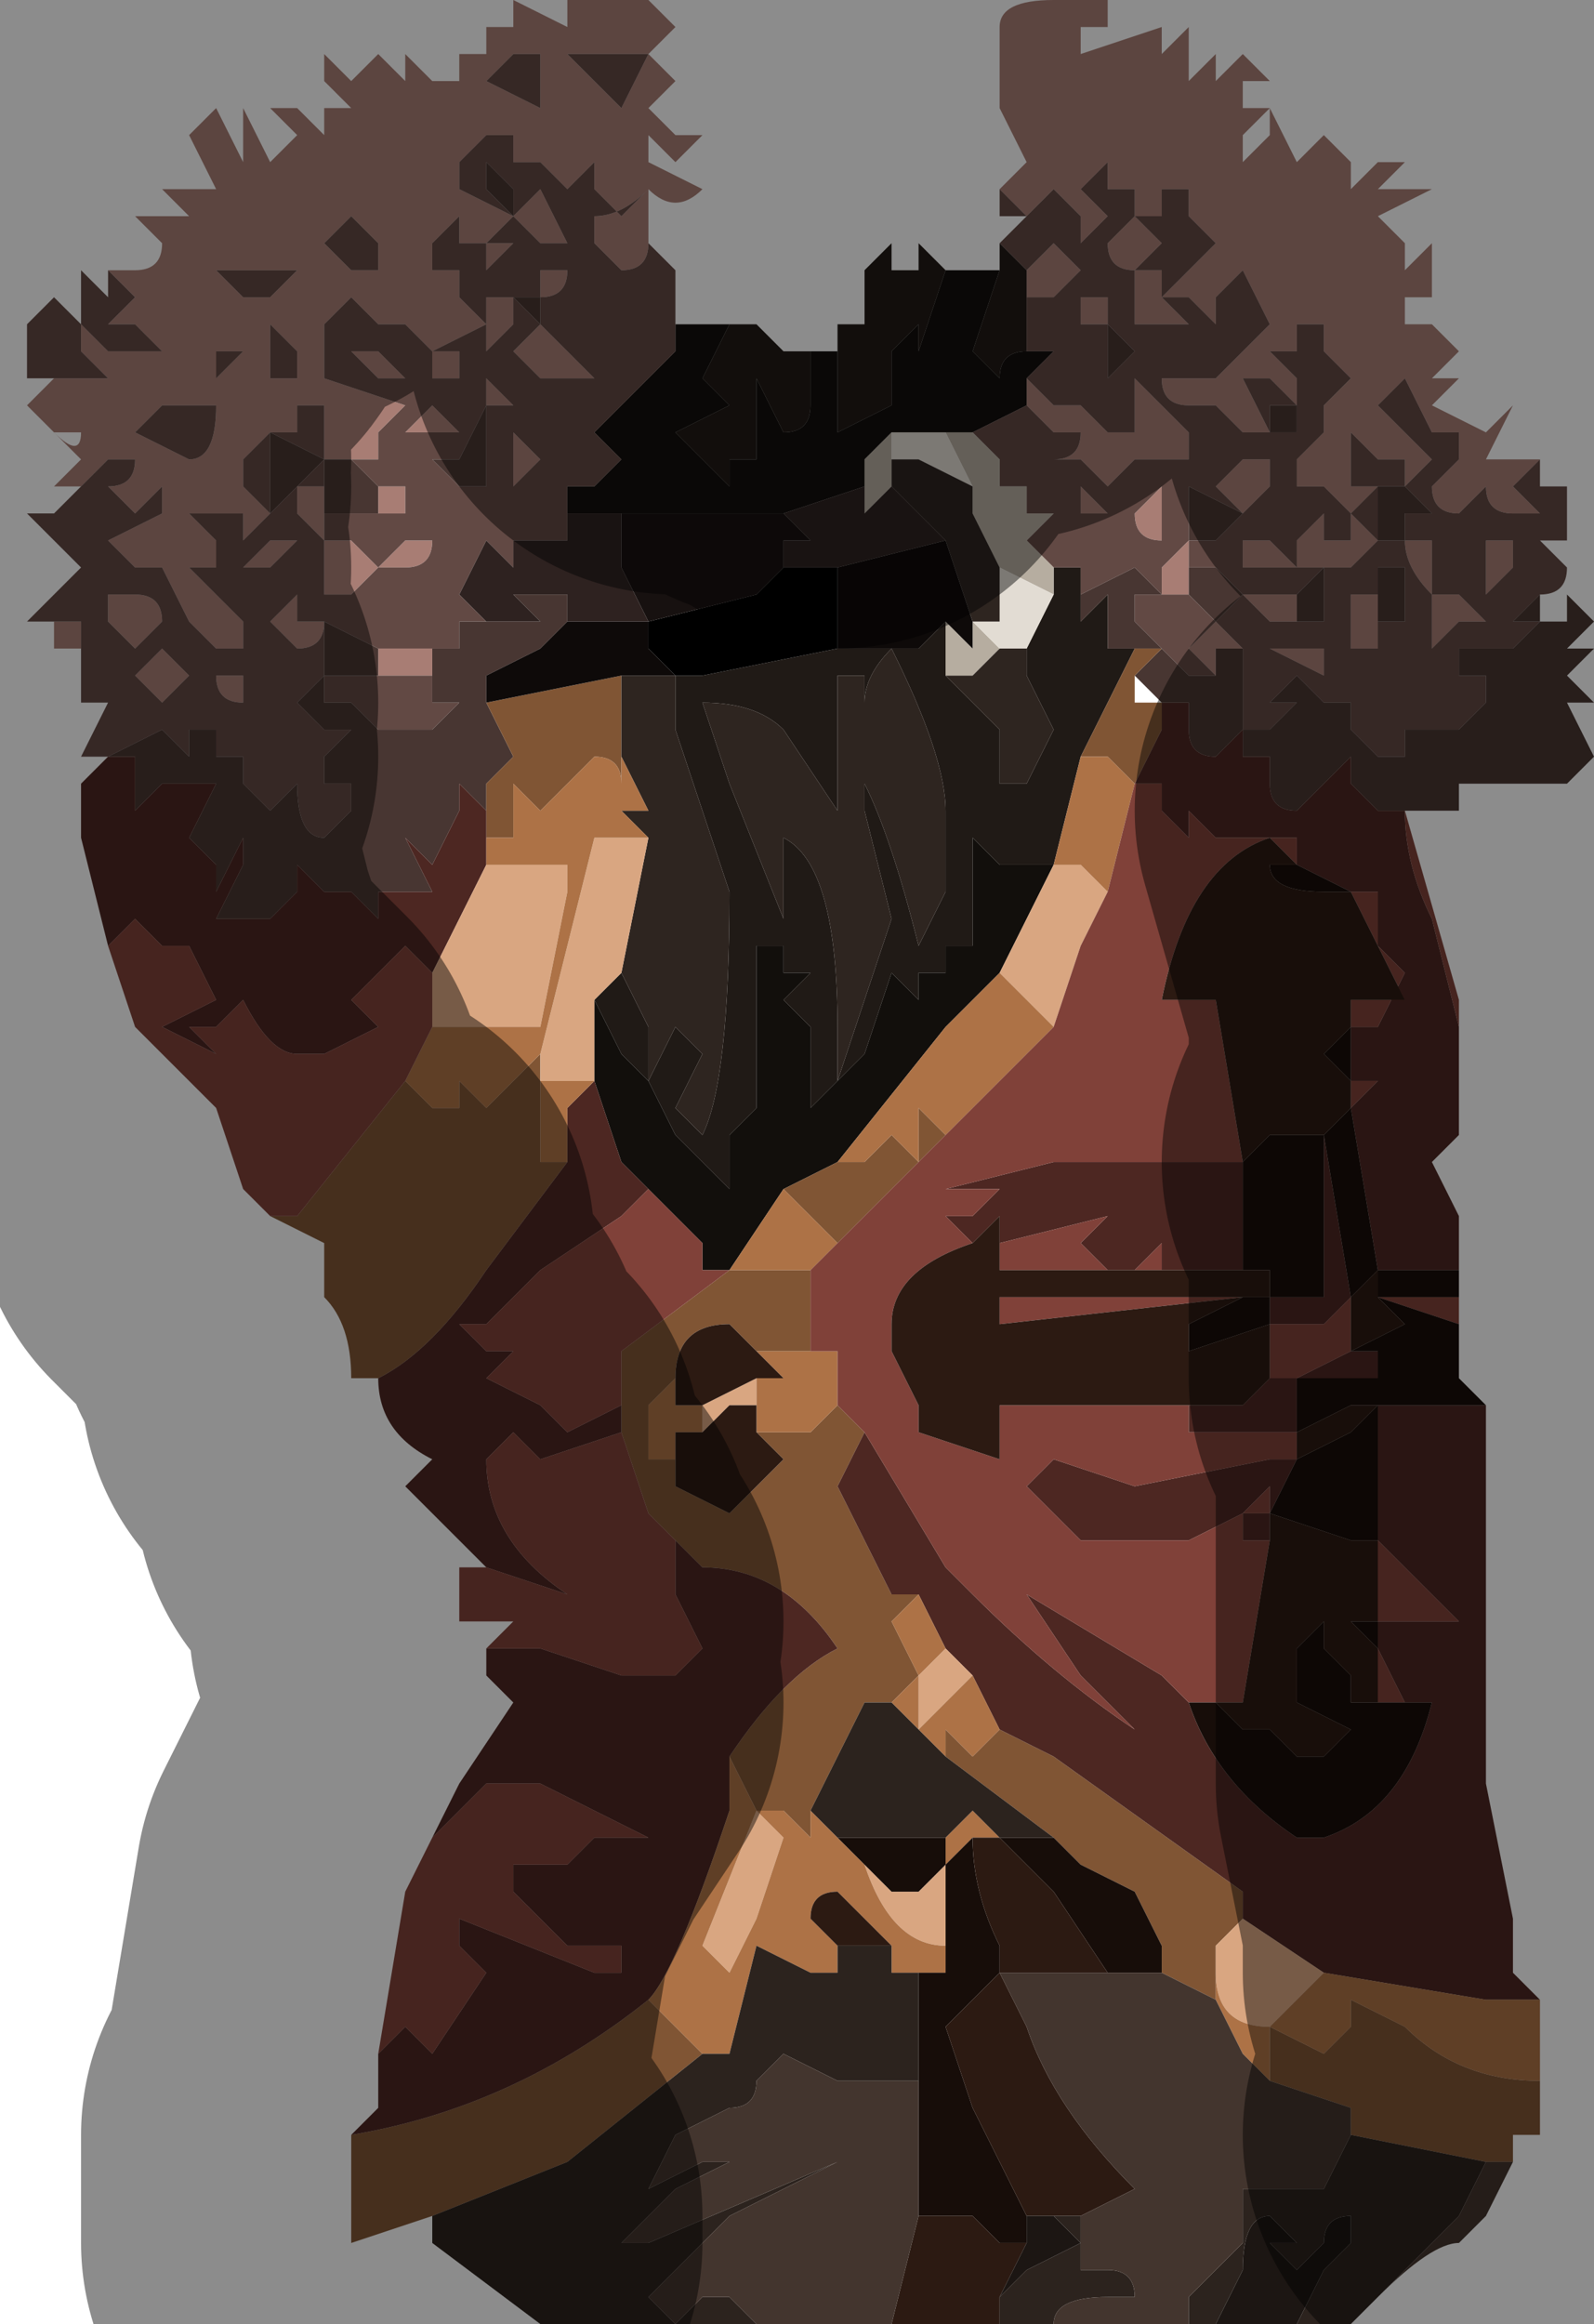 <?xml version="1.0" encoding="UTF-8" standalone="no"?>
<svg xmlns:xlink="http://www.w3.org/1999/xlink" height="4.3px" width="2.95px" xmlns="http://www.w3.org/2000/svg">
  <g transform="matrix(1.0, 0.0, 0.0, 1.0, 1.6, 2.15)">
    <path d="M0.25 -1.8 L0.3 -1.85 0.25 -1.95 0.25 -2.1 Q0.25 -2.15 0.35 -2.15 L0.45 -2.15 0.45 -2.1 0.4 -2.1 0.4 -2.05 0.55 -2.1 0.55 -2.05 0.6 -2.1 0.6 -2.05 0.6 -2.0 0.65 -2.05 0.65 -2.05 0.65 -2.0 0.7 -2.05 0.75 -2.0 0.7 -2.0 0.7 -1.95 0.7 -1.95 0.75 -1.95 0.7 -1.9 0.7 -1.85 0.75 -1.9 0.75 -1.95 0.8 -1.85 0.85 -1.9 0.9 -1.85 0.9 -1.8 0.95 -1.85 1.0 -1.85 0.95 -1.8 1.0 -1.8 1.05 -1.8 0.95 -1.75 1.0 -1.7 1.0 -1.65 1.05 -1.7 1.05 -1.6 1.0 -1.6 Q1.0 -1.55 1.0 -1.55 L1.05 -1.55 1.05 -1.55 1.1 -1.5 1.05 -1.45 1.1 -1.45 1.05 -1.4 1.15 -1.35 1.2 -1.4 1.15 -1.3 1.2 -1.3 1.25 -1.3 1.25 -1.3 1.2 -1.25 1.25 -1.2 1.2 -1.2 Q1.15 -1.2 1.15 -1.25 L1.1 -1.2 Q1.05 -1.2 1.05 -1.25 L1.1 -1.3 1.1 -1.35 1.05 -1.35 1.05 -1.35 1.0 -1.45 0.95 -1.4 1.0 -1.35 1.05 -1.3 1.0 -1.25 1.0 -1.3 0.95 -1.3 0.9 -1.35 0.9 -1.3 0.9 -1.25 0.95 -1.25 0.9 -1.2 0.85 -1.25 0.8 -1.25 0.8 -1.3 0.85 -1.35 0.85 -1.4 0.9 -1.45 0.85 -1.5 0.85 -1.5 0.85 -1.55 0.8 -1.55 0.8 -1.5 0.75 -1.5 0.8 -1.45 0.8 -1.4 0.75 -1.45 0.7 -1.45 0.7 -1.45 0.75 -1.35 0.75 -1.35 0.7 -1.35 0.65 -1.4 0.6 -1.4 Q0.55 -1.4 0.55 -1.45 L0.55 -1.45 0.6 -1.45 0.65 -1.45 0.7 -1.5 0.75 -1.55 0.7 -1.65 0.65 -1.6 0.65 -1.55 0.6 -1.6 0.6 -1.6 0.55 -1.6 0.6 -1.55 0.55 -1.55 0.5 -1.55 0.5 -1.65 0.55 -1.65 0.55 -1.6 0.6 -1.65 0.65 -1.7 0.6 -1.75 0.6 -1.8 0.55 -1.8 0.55 -1.8 0.55 -1.75 0.5 -1.75 0.5 -1.8 0.45 -1.8 0.45 -1.85 0.4 -1.8 0.45 -1.75 0.45 -1.75 0.4 -1.7 0.4 -1.75 0.35 -1.8 0.3 -1.75 0.25 -1.8 M-1.45 -0.95 L-1.5 -0.95 -1.5 -1.0 -1.5 -1.0 -1.5 -1.0 -1.45 -1.0 -1.45 -0.95 M-1.45 -1.25 L-1.5 -1.25 -1.5 -1.25 -1.45 -1.3 -1.5 -1.35 Q-1.45 -1.3 -1.45 -1.35 L-1.5 -1.35 -1.55 -1.4 -1.5 -1.45 -1.5 -1.45 -1.55 -1.45 -1.5 -1.45 Q-1.45 -1.45 -1.45 -1.45 L-1.45 -1.45 -1.4 -1.45 -1.45 -1.5 -1.45 -1.55 -1.4 -1.5 -1.3 -1.5 -1.35 -1.55 -1.25 -1.6 -1.25 -1.6 -1.35 -1.55 -1.4 -1.55 -1.4 -1.55 -1.35 -1.6 -1.4 -1.65 -1.4 -1.65 -1.35 -1.65 Q-1.3 -1.65 -1.3 -1.7 L-1.35 -1.75 -1.35 -1.75 -1.25 -1.75 -1.3 -1.8 -1.2 -1.8 -1.2 -1.8 -1.25 -1.9 -1.2 -1.95 -1.15 -1.85 -1.15 -1.95 -1.15 -1.95 -1.1 -1.85 -1.05 -1.9 -1.1 -1.95 -1.1 -1.95 -1.05 -1.95 -1.0 -1.9 -1.0 -1.95 -0.95 -1.95 -1.0 -2.0 -1.0 -2.05 -0.95 -2.0 -0.95 -2.0 -0.9 -2.05 -0.85 -2.0 -0.85 -2.05 -0.8 -2.0 -0.75 -2.0 -0.75 -2.05 -0.7 -2.05 -0.7 -2.1 -0.7 -2.1 -0.65 -2.1 -0.65 -2.15 -0.65 -2.15 -0.55 -2.1 -0.55 -2.15 -0.55 -2.15 -0.5 -2.15 -0.45 -2.15 -0.4 -2.15 -0.35 -2.1 -0.4 -2.05 -0.35 -2.0 -0.35 -2.0 -0.4 -1.95 -0.35 -1.9 -0.3 -1.9 -0.35 -1.85 -0.4 -1.9 -0.4 -1.85 -0.3 -1.8 Q-0.35 -1.75 -0.4 -1.8 L-0.4 -1.75 -0.4 -1.7 Q-0.4 -1.65 -0.45 -1.65 L-0.5 -1.7 -0.5 -1.75 Q-0.45 -1.75 -0.4 -1.8 L-0.4 -1.8 -0.45 -1.75 Q-0.45 -1.75 -0.5 -1.8 L-0.5 -1.85 -0.55 -1.8 -0.6 -1.85 -0.6 -1.85 -0.65 -1.85 -0.65 -1.9 -0.7 -1.9 -0.7 -1.9 -0.75 -1.85 -0.75 -1.8 -0.65 -1.75 -0.7 -1.7 -0.7 -1.7 -0.65 -1.7 -0.7 -1.65 -0.7 -1.7 -0.75 -1.7 -0.75 -1.75 -0.8 -1.7 -0.8 -1.65 Q-0.75 -1.65 -0.75 -1.65 L-0.75 -1.6 -0.7 -1.55 -0.8 -1.5 -0.85 -1.55 -0.85 -1.55 -0.9 -1.55 -0.95 -1.6 -1.0 -1.55 -1.0 -1.45 -0.85 -1.4 -0.9 -1.35 -0.9 -1.3 -0.95 -1.3 -1.0 -1.3 -1.0 -1.3 -1.0 -1.35 -1.0 -1.4 -1.05 -1.4 -1.05 -1.35 -1.1 -1.35 -1.15 -1.3 -1.15 -1.25 -1.1 -1.2 -1.15 -1.15 -1.15 -1.2 -1.2 -1.2 -1.25 -1.2 -1.2 -1.15 -1.2 -1.1 -1.25 -1.1 -1.2 -1.05 -1.25 -1.0 -1.3 -1.1 -1.35 -1.1 -1.4 -1.15 Q-1.4 -1.15 -1.3 -1.2 L-1.3 -1.25 Q-1.35 -1.2 -1.35 -1.2 L-1.4 -1.25 Q-1.35 -1.25 -1.35 -1.3 L-1.4 -1.3 -1.45 -1.25 M0.3 -1.6 L0.3 -1.65 0.35 -1.7 0.4 -1.65 0.4 -1.65 0.35 -1.6 0.3 -1.6 M0.5 -1.65 Q0.45 -1.65 0.45 -1.7 L0.5 -1.75 0.55 -1.7 0.5 -1.65 0.5 -1.65 M0.4 -1.6 L0.4 -1.6 0.45 -1.6 0.45 -1.55 0.4 -1.55 Q0.4 -1.55 0.4 -1.6 M0.3 -1.4 L0.3 -1.45 0.35 -1.4 0.35 -1.4 0.4 -1.4 0.45 -1.35 0.5 -1.35 0.5 -1.45 0.5 -1.45 0.55 -1.4 0.6 -1.35 0.6 -1.3 0.55 -1.3 0.55 -1.3 0.5 -1.3 0.5 -1.3 0.45 -1.25 0.4 -1.3 0.35 -1.3 0.35 -1.3 Q0.4 -1.3 0.4 -1.35 L0.35 -1.35 0.3 -1.4 M0.65 -0.9 L0.6 -0.95 0.6 -0.95 0.65 -1.0 0.65 -1.0 0.7 -0.95 0.65 -0.95 0.65 -0.9 M0.6 -1.05 L0.55 -1.05 0.55 -1.1 0.6 -1.15 0.6 -1.1 0.6 -1.05 M0.65 -1.25 L0.7 -1.3 0.7 -1.3 0.75 -1.3 0.75 -1.25 0.75 -1.25 0.7 -1.2 0.7 -1.2 0.65 -1.25 M0.95 -1.15 L0.95 -1.15 0.95 -1.15 0.9 -1.1 0.85 -1.1 0.85 -1.1 0.8 -1.1 0.8 -1.1 0.75 -1.1 Q0.75 -1.1 0.7 -1.1 L0.7 -1.15 0.75 -1.15 0.8 -1.1 0.8 -1.15 0.85 -1.2 0.85 -1.15 0.9 -1.15 0.9 -1.2 0.95 -1.15 M1.0 -1.15 L1.0 -1.15 1.05 -1.15 1.05 -1.05 Q1.0 -1.1 1.0 -1.15 M0.8 -1.05 L0.8 -1.0 0.75 -1.0 0.7 -1.05 0.75 -1.05 0.75 -1.05 0.8 -1.05 M0.85 -0.95 L0.85 -0.95 0.85 -0.9 0.75 -0.95 0.85 -0.95 M0.95 -1.05 L0.95 -1.0 0.95 -1.0 0.95 -0.95 0.9 -0.95 0.9 -1.0 Q0.9 -1.0 0.9 -1.05 L0.95 -1.05 M0.55 -1.2 L0.55 -1.15 Q0.5 -1.15 0.5 -1.2 L0.5 -1.2 0.55 -1.25 0.55 -1.2 M0.65 -1.0 L0.65 -1.0 M0.45 -1.2 L0.45 -1.2 0.4 -1.2 0.4 -1.25 0.45 -1.2 M1.1 -1.05 L1.15 -1.0 1.1 -1.0 1.05 -0.95 1.05 -0.95 1.05 -1.05 1.1 -1.05 M1.2 -1.15 L1.2 -1.1 1.15 -1.05 1.15 -1.15 1.2 -1.15 M-0.4 -2.05 L-0.45 -2.05 -0.45 -2.05 -0.5 -2.05 -0.55 -2.05 -0.5 -2.0 -0.45 -1.95 -0.4 -2.05 M-0.9 -1.25 L-0.9 -1.25 -0.85 -1.25 -0.85 -1.2 Q-0.9 -1.2 -0.9 -1.2 L-0.9 -1.25 M-1.0 -1.2 L-1.0 -1.15 -1.0 -1.15 -1.05 -1.2 -1.05 -1.25 -1.0 -1.25 -1.0 -1.2 -1.0 -1.2 M-0.7 -2.0 L-0.6 -1.95 -0.6 -2.05 -0.65 -2.05 -0.7 -2.0 M-0.6 -1.8 L-0.55 -1.7 -0.6 -1.7 -0.65 -1.75 -0.6 -1.8 -0.6 -1.8 M-0.7 -1.6 L-0.65 -1.6 -0.65 -1.55 -0.7 -1.5 -0.7 -1.6 M-0.6 -1.65 L-0.6 -1.65 -0.55 -1.65 Q-0.55 -1.6 -0.6 -1.6 L-0.6 -1.65 M-1.0 -1.7 L-1.0 -1.7 -0.95 -1.65 -0.95 -1.65 -0.9 -1.65 -0.9 -1.7 -0.95 -1.75 -1.0 -1.7 M-0.75 -1.45 L-0.8 -1.45 -0.8 -1.5 -0.75 -1.5 -0.75 -1.5 Q-0.75 -1.45 -0.75 -1.45 M-0.85 -1.45 Q-0.85 -1.45 -0.9 -1.45 L-0.9 -1.45 -0.95 -1.5 -0.9 -1.5 -0.85 -1.45 M-0.65 -1.3 L-0.65 -1.35 -0.6 -1.3 -0.6 -1.3 -0.65 -1.25 -0.65 -1.3 M-0.7 -1.45 L-0.65 -1.4 -0.7 -1.4 -0.7 -1.45 M-0.6 -1.55 L-0.55 -1.5 -0.5 -1.45 -0.55 -1.45 -0.6 -1.45 -0.65 -1.5 -0.65 -1.5 -0.6 -1.55 M-0.8 -1.35 L-0.85 -1.35 -0.8 -1.4 -0.75 -1.35 -0.75 -1.35 -0.8 -1.35 M-1.15 -1.65 L-1.15 -1.65 -1.2 -1.65 -1.15 -1.6 -1.15 -1.6 -1.1 -1.6 -1.05 -1.65 -1.1 -1.65 -1.15 -1.65 M-1.35 -1.35 L-1.25 -1.3 Q-1.2 -1.3 -1.2 -1.4 L-1.3 -1.4 -1.35 -1.35 M-1.1 -1.45 L-1.05 -1.45 -1.05 -1.5 -1.1 -1.55 -1.1 -1.5 Q-1.1 -1.45 -1.1 -1.45 L-1.1 -1.45 M-1.15 -1.5 L-1.2 -1.5 -1.2 -1.45 -1.15 -1.5 -1.15 -1.5 M-1.3 -0.85 L-1.35 -0.9 -1.3 -0.95 -1.25 -0.9 -1.25 -0.9 -1.3 -0.85 M-1.4 -1.05 L-1.35 -1.05 Q-1.3 -1.05 -1.3 -1.0 L-1.35 -0.95 -1.4 -1.0 -1.4 -1.05 M-1.05 -1.05 L-1.05 -1.0 -1.0 -1.0 -1.0 -1.0 Q-1.0 -0.95 -1.05 -0.95 L-1.1 -1.0 -1.1 -1.0 -1.05 -1.05 M-1.2 -1.05 L-1.15 -1.0 Q-1.15 -0.95 -1.15 -0.95 L-1.2 -0.95 -1.25 -1.0 -1.2 -1.05 M-1.15 -1.1 L-1.1 -1.15 -1.1 -1.15 -1.05 -1.15 -1.1 -1.1 -1.1 -1.1 -1.15 -1.1 M-1.15 -0.9 L-1.15 -0.85 Q-1.2 -0.85 -1.2 -0.9 L-1.2 -0.9 -1.15 -0.9 -1.15 -0.9 M-0.85 -1.1 L-0.85 -1.1 -0.9 -1.1 -0.85 -1.15 -0.8 -1.15 -0.8 -1.15 Q-0.8 -1.1 -0.85 -1.1 M-1.0 -1.1 L-1.0 -1.15 -0.95 -1.15 -0.95 -1.15 -0.9 -1.1 -0.95 -1.05 -1.0 -1.05 -1.0 -1.1 M-0.85 -0.95 L-0.85 -0.95 -0.8 -0.95 -0.8 -0.9 -0.85 -0.9 -0.9 -0.9 -0.9 -0.95 -0.85 -0.95" fill="#a87d74" fill-rule="evenodd" stroke="none"/>
    <path d="M-0.25 -1.55 L-0.2 -1.55 -0.2 -1.55 -0.15 -1.5 -0.1 -1.5 -0.1 -1.4 Q-0.1 -1.35 -0.15 -1.35 L-0.2 -1.45 -0.2 -1.35 -0.2 -1.3 -0.25 -1.3 -0.25 -1.25 -0.25 -1.25 -0.35 -1.35 -0.25 -1.4 -0.3 -1.45 -0.25 -1.55 M-0.05 -1.5 L-0.05 -1.55 -0.05 -1.55 0.0 -1.55 0.0 -1.65 0.05 -1.7 0.05 -1.65 0.1 -1.65 0.1 -1.7 0.15 -1.65 0.15 -1.65 0.1 -1.5 0.1 -1.55 0.05 -1.5 0.05 -1.45 0.05 -1.4 -0.05 -1.35 -0.05 -1.4 -0.05 -1.5 M0.25 -1.65 L0.25 -1.7 0.3 -1.65 0.3 -1.6 0.3 -1.5 Q0.25 -1.5 0.25 -1.45 L0.2 -1.5 0.25 -1.65 M0.35 -1.1 L0.4 -1.1 0.4 -1.05 0.4 -1.0 0.45 -1.05 0.45 -0.95 0.5 -0.95 0.45 -0.85 0.4 -0.75 0.4 -0.75 0.35 -0.55 0.3 -0.55 0.25 -0.55 0.2 -0.6 0.2 -0.55 0.2 -0.4 0.15 -0.4 0.15 -0.35 0.1 -0.35 0.1 -0.3 0.05 -0.35 0.0 -0.2 -0.05 -0.15 -0.1 -0.1 -0.1 -0.15 -0.1 -0.25 -0.15 -0.3 -0.1 -0.35 -0.15 -0.35 -0.15 -0.4 -0.2 -0.4 -0.2 -0.35 -0.2 -0.2 -0.2 -0.1 -0.25 -0.05 -0.25 0.05 -0.3 0.0 -0.35 -0.05 -0.4 -0.15 -0.45 -0.2 -0.5 -0.3 -0.45 -0.35 -0.4 -0.25 -0.4 -0.15 -0.35 -0.25 -0.35 -0.25 -0.3 -0.2 -0.35 -0.1 -0.3 -0.05 -0.3 -0.05 Q-0.25 -0.15 -0.25 -0.5 L-0.3 -0.65 -0.35 -0.8 -0.35 -0.9 -0.3 -0.9 -0.05 -0.95 0.05 -0.95 0.1 -0.95 0.15 -1.0 0.15 -0.95 0.15 -0.95 0.15 -0.9 0.25 -0.8 0.25 -0.7 0.3 -0.7 0.35 -0.8 0.3 -0.9 0.3 -0.95 0.3 -0.95 0.35 -1.05 0.35 -1.1 M0.35 -0.55 L0.35 -0.55 M0.0 -0.85 L0.0 -0.9 -0.05 -0.9 -0.05 -0.8 -0.05 -0.65 -0.15 -0.8 Q-0.2 -0.85 -0.3 -0.85 L-0.25 -0.7 -0.15 -0.45 -0.15 -0.5 -0.15 -0.6 Q-0.05 -0.55 -0.05 -0.25 L-0.05 -0.15 0.05 -0.45 0.0 -0.65 0.0 -0.7 Q0.05 -0.6 0.1 -0.4 L0.1 -0.4 0.15 -0.5 0.15 -0.65 Q0.15 -0.75 0.05 -0.95 0.0 -0.9 0.0 -0.85 L0.0 -0.85" fill="#201a16" fill-rule="evenodd" stroke="none"/>
    <path d="M-0.35 -1.55 L-0.25 -1.55 -0.3 -1.45 -0.25 -1.4 -0.35 -1.35 -0.25 -1.25 -0.25 -1.25 -0.25 -1.3 -0.2 -1.3 -0.2 -1.35 -0.2 -1.45 -0.15 -1.35 Q-0.1 -1.35 -0.1 -1.4 L-0.1 -1.5 -0.05 -1.45 -0.05 -1.45 -0.1 -1.5 -0.1 -1.5 -0.05 -1.5 -0.05 -1.4 -0.05 -1.35 0.05 -1.4 0.05 -1.45 0.05 -1.5 0.1 -1.55 0.1 -1.5 0.15 -1.65 0.2 -1.65 0.25 -1.65 0.2 -1.5 0.25 -1.45 Q0.25 -1.5 0.3 -1.5 L0.35 -1.5 0.3 -1.45 0.3 -1.45 0.3 -1.45 0.3 -1.4 0.2 -1.35 0.15 -1.35 0.05 -1.35 0.05 -1.35 0.05 -1.35 0.0 -1.3 0.0 -1.25 -0.15 -1.2 -0.4 -1.2 -0.45 -1.2 -0.55 -1.2 -0.55 -1.25 -0.5 -1.25 -0.45 -1.3 -0.5 -1.35 -0.45 -1.4 -0.4 -1.45 -0.35 -1.5 -0.35 -1.55 M-0.5 -0.3 L-0.45 -0.2 -0.4 -0.15 -0.35 -0.05 -0.3 0.0 -0.25 0.05 -0.25 -0.05 -0.2 -0.1 -0.2 -0.2 -0.2 -0.35 -0.2 -0.4 -0.15 -0.4 -0.15 -0.35 -0.1 -0.35 -0.15 -0.3 -0.1 -0.25 -0.1 -0.15 -0.1 -0.1 -0.05 -0.15 0.0 -0.2 0.05 -0.35 0.1 -0.3 0.1 -0.35 0.15 -0.35 0.15 -0.4 0.2 -0.4 0.2 -0.55 0.2 -0.6 0.25 -0.55 0.3 -0.55 0.35 -0.55 0.25 -0.35 0.15 -0.25 -0.05 0.0 -0.15 0.05 -0.25 0.2 -0.3 0.2 -0.3 0.15 -0.4 0.05 -0.45 0.0 -0.5 -0.15 -0.5 -0.25 -0.5 -0.3" fill="#120f0c" fill-rule="evenodd" stroke="none"/>
    <path d="M0.25 -1.8 L0.3 -1.75 0.35 -1.8 0.4 -1.75 0.4 -1.7 0.45 -1.75 0.45 -1.75 0.4 -1.8 0.45 -1.85 0.45 -1.8 0.5 -1.8 0.5 -1.75 0.55 -1.75 0.55 -1.8 0.55 -1.8 0.6 -1.8 0.6 -1.75 0.65 -1.7 0.6 -1.65 0.55 -1.6 0.55 -1.65 0.5 -1.65 0.5 -1.55 0.55 -1.55 0.6 -1.55 0.55 -1.6 0.6 -1.6 0.6 -1.6 0.65 -1.55 0.65 -1.6 0.7 -1.65 0.75 -1.55 0.7 -1.5 0.65 -1.45 0.6 -1.45 0.55 -1.45 0.55 -1.45 Q0.55 -1.4 0.6 -1.4 L0.65 -1.4 0.7 -1.35 0.75 -1.35 0.75 -1.35 0.7 -1.45 0.7 -1.45 0.75 -1.45 0.8 -1.4 0.8 -1.45 0.75 -1.5 0.8 -1.5 0.8 -1.55 0.85 -1.55 0.85 -1.5 0.85 -1.5 0.9 -1.45 0.85 -1.4 0.85 -1.35 0.8 -1.3 0.8 -1.25 0.85 -1.25 0.9 -1.2 0.95 -1.25 0.9 -1.25 0.9 -1.3 0.9 -1.35 0.95 -1.3 1.0 -1.3 1.0 -1.25 1.05 -1.3 1.0 -1.35 0.95 -1.4 1.0 -1.45 1.05 -1.35 1.05 -1.35 1.1 -1.35 1.1 -1.3 1.05 -1.25 Q1.05 -1.2 1.1 -1.2 L1.15 -1.25 Q1.15 -1.2 1.2 -1.2 L1.25 -1.2 1.2 -1.25 1.25 -1.3 1.25 -1.25 1.3 -1.25 1.3 -1.2 1.3 -1.15 1.25 -1.15 1.3 -1.1 Q1.3 -1.05 1.25 -1.05 L1.25 -1.05 1.2 -1.0 1.25 -1.0 1.2 -0.95 1.2 -0.95 1.1 -0.95 1.1 -0.95 1.1 -0.9 1.15 -0.9 1.15 -0.85 1.1 -0.8 1.05 -0.8 1.05 -0.8 1.0 -0.8 1.0 -0.75 Q0.95 -0.75 0.95 -0.75 L0.9 -0.8 0.9 -0.85 0.85 -0.85 0.9 -0.9 0.9 -0.9 0.85 -0.85 0.8 -0.9 0.75 -0.85 Q0.75 -0.85 0.8 -0.85 L0.75 -0.8 0.75 -0.8 0.7 -0.8 0.7 -0.9 0.7 -0.95 0.65 -0.95 0.7 -0.95 0.65 -1.0 0.65 -1.0 0.6 -0.95 0.6 -0.95 0.65 -0.9 0.6 -0.9 0.55 -0.95 0.5 -1.0 0.5 -1.05 0.55 -1.05 0.5 -1.1 0.4 -1.05 0.4 -1.05 0.4 -1.1 0.35 -1.1 0.3 -1.15 0.35 -1.2 0.3 -1.2 0.3 -1.25 0.25 -1.25 0.25 -1.3 0.2 -1.35 0.3 -1.4 0.35 -1.35 0.4 -1.35 Q0.4 -1.3 0.35 -1.3 L0.35 -1.3 0.4 -1.3 0.45 -1.25 0.5 -1.3 0.5 -1.3 0.55 -1.3 0.55 -1.3 0.6 -1.3 0.6 -1.35 0.55 -1.4 0.5 -1.45 0.5 -1.45 0.5 -1.35 0.45 -1.35 0.4 -1.4 0.35 -1.4 0.35 -1.4 0.3 -1.45 0.3 -1.45 0.3 -1.45 0.35 -1.5 0.3 -1.5 0.3 -1.6 0.35 -1.6 0.4 -1.65 0.4 -1.65 0.35 -1.7 0.3 -1.65 0.25 -1.7 0.3 -1.75 0.25 -1.75 0.25 -1.8 M-1.4 -0.75 L-1.45 -0.75 -1.4 -0.85 -1.4 -0.85 -1.45 -0.85 -1.45 -0.95 -1.45 -1.0 -1.5 -1.0 -1.5 -1.0 -1.5 -1.0 -1.55 -1.0 -1.55 -1.0 -1.5 -1.05 -1.45 -1.1 -1.45 -1.1 -1.5 -1.15 -1.55 -1.2 -1.55 -1.2 -1.5 -1.2 -1.45 -1.25 -1.45 -1.25 -1.4 -1.3 -1.35 -1.3 Q-1.35 -1.25 -1.4 -1.25 L-1.35 -1.2 Q-1.35 -1.2 -1.3 -1.25 L-1.3 -1.2 Q-1.4 -1.15 -1.4 -1.15 L-1.35 -1.1 -1.3 -1.1 -1.25 -1.0 -1.2 -1.05 -1.25 -1.1 -1.2 -1.1 -1.2 -1.15 -1.25 -1.2 -1.2 -1.2 -1.15 -1.2 -1.15 -1.15 -1.1 -1.2 -1.15 -1.25 -1.15 -1.3 -1.1 -1.35 -1.05 -1.35 -1.05 -1.4 -1.0 -1.4 -1.0 -1.35 -1.0 -1.3 -1.0 -1.2 -0.95 -1.2 Q-0.95 -1.2 -0.9 -1.2 -0.9 -1.2 -0.85 -1.2 L-0.85 -1.25 -0.9 -1.25 -0.9 -1.25 -0.9 -1.25 -0.95 -1.3 -0.9 -1.3 -0.9 -1.35 -0.85 -1.4 -1.0 -1.45 -1.0 -1.55 -0.95 -1.6 -0.9 -1.55 -0.85 -1.55 -0.85 -1.55 -0.8 -1.5 -0.7 -1.55 -0.75 -1.6 -0.75 -1.65 Q-0.75 -1.65 -0.8 -1.65 L-0.8 -1.7 -0.75 -1.75 -0.75 -1.7 -0.7 -1.7 -0.7 -1.65 -0.65 -1.7 -0.7 -1.7 -0.7 -1.7 -0.65 -1.75 -0.75 -1.8 -0.75 -1.85 -0.7 -1.9 -0.7 -1.9 -0.65 -1.9 -0.65 -1.85 -0.6 -1.85 -0.6 -1.85 -0.55 -1.8 -0.5 -1.85 -0.5 -1.8 Q-0.45 -1.75 -0.45 -1.75 L-0.4 -1.8 -0.4 -1.8 Q-0.45 -1.75 -0.5 -1.75 L-0.5 -1.7 -0.45 -1.65 Q-0.4 -1.65 -0.4 -1.7 L-0.35 -1.65 Q-0.35 -1.6 -0.35 -1.6 L-0.35 -1.55 -0.35 -1.5 -0.4 -1.45 -0.45 -1.4 -0.5 -1.35 -0.45 -1.3 -0.5 -1.25 -0.55 -1.25 -0.55 -1.2 -0.55 -1.15 Q-0.65 -1.15 -0.65 -1.15 L-0.65 -1.2 -0.65 -1.15 -0.65 -1.1 -0.7 -1.15 -0.7 -1.15 -0.7 -1.15 -0.75 -1.05 -0.7 -1.0 -0.75 -1.0 -0.75 -0.95 -0.8 -0.95 -0.8 -0.85 -0.75 -0.85 -0.8 -0.8 -0.85 -0.8 -0.9 -0.8 -0.95 -0.85 -0.95 -0.85 -1.0 -0.85 -1.0 -0.9 -1.05 -0.85 -1.0 -0.8 -1.0 -0.8 -0.95 -0.8 -1.0 -0.75 -1.0 -0.75 -1.0 -0.75 -1.0 -0.7 -0.95 -0.7 -0.95 -0.65 -1.0 -0.6 Q-1.05 -0.6 -1.05 -0.7 L-1.05 -0.7 -1.1 -0.65 -1.1 -0.65 -1.15 -0.7 -1.15 -0.75 -1.2 -0.75 -1.2 -0.8 -1.25 -0.8 -1.25 -0.75 -1.3 -0.8 -1.4 -0.75 -1.4 -0.75 -1.4 -0.75 M-1.55 -1.45 L-1.55 -1.5 -1.55 -1.55 -1.5 -1.6 -1.45 -1.55 -1.45 -1.65 -1.45 -1.65 -1.4 -1.6 -1.4 -1.65 -1.35 -1.6 -1.4 -1.55 -1.4 -1.55 -1.35 -1.55 -1.25 -1.6 -1.25 -1.6 -1.35 -1.55 -1.3 -1.5 -1.4 -1.5 -1.45 -1.55 -1.45 -1.5 -1.4 -1.45 -1.45 -1.45 -1.45 -1.45 Q-1.45 -1.45 -1.5 -1.45 L-1.55 -1.45 M-0.4 -2.05 L-0.4 -2.05 -0.45 -1.95 -0.5 -2.0 -0.55 -2.05 -0.5 -2.05 -0.45 -2.05 -0.45 -2.05 -0.4 -2.05 M0.4 -1.6 Q0.4 -1.55 0.4 -1.55 L0.45 -1.55 0.45 -1.6 0.4 -1.6 0.4 -1.6 M0.5 -1.65 L0.5 -1.65 0.55 -1.7 0.5 -1.75 0.45 -1.7 Q0.45 -1.65 0.5 -1.65 M0.45 -1.5 Q0.45 -1.45 0.45 -1.45 L0.5 -1.5 0.45 -1.55 0.45 -1.5 M0.55 -0.95 L0.55 -0.95 M0.6 -1.05 L0.65 -1.0 0.7 -1.05 0.7 -1.05 0.65 -1.1 0.6 -1.1 0.6 -1.15 0.55 -1.1 0.55 -1.05 0.6 -1.05 M0.65 -1.25 L0.7 -1.2 0.7 -1.2 0.75 -1.25 0.75 -1.25 0.75 -1.3 0.7 -1.3 0.7 -1.3 0.65 -1.25 M0.75 -1.35 L0.75 -1.35 0.8 -1.35 0.8 -1.4 0.8 -1.4 0.75 -1.4 0.75 -1.35 M0.95 -1.15 L0.95 -1.15 1.0 -1.15 1.0 -1.2 1.05 -1.2 1.0 -1.25 1.0 -1.25 0.95 -1.25 0.95 -1.15 0.9 -1.2 0.9 -1.15 0.85 -1.15 0.85 -1.2 0.8 -1.15 0.8 -1.1 0.75 -1.15 0.7 -1.15 0.7 -1.1 Q0.75 -1.1 0.75 -1.1 L0.8 -1.1 0.8 -1.1 0.85 -1.1 0.85 -1.1 0.9 -1.1 0.95 -1.15 0.95 -1.15 M1.0 -1.15 Q1.0 -1.1 1.05 -1.05 L1.05 -1.15 1.0 -1.15 1.0 -1.15 M0.8 -1.0 L0.85 -1.0 0.85 -1.1 0.8 -1.05 0.8 -1.05 0.75 -1.05 0.75 -1.05 0.7 -1.05 0.75 -1.0 0.8 -1.0 M0.85 -0.95 L0.75 -0.95 0.85 -0.9 0.85 -0.95 0.85 -0.95 M0.95 -1.0 L1.0 -1.0 1.0 -1.05 1.0 -1.1 0.95 -1.1 0.95 -1.05 0.9 -1.05 Q0.9 -1.0 0.9 -1.0 L0.9 -0.95 0.95 -0.95 0.95 -1.0 M0.7 -1.2 L0.6 -1.25 0.6 -1.15 0.65 -1.15 0.7 -1.2 M0.55 -1.2 L0.55 -1.25 0.5 -1.2 0.5 -1.2 Q0.5 -1.15 0.55 -1.15 L0.55 -1.2 M0.45 -1.2 L0.4 -1.25 0.4 -1.2 0.45 -1.2 0.45 -1.2 M1.2 -1.15 L1.15 -1.15 1.15 -1.05 1.2 -1.1 1.2 -1.15 M1.1 -1.05 L1.05 -1.05 1.05 -0.95 1.05 -0.95 1.1 -1.0 1.15 -1.0 1.1 -1.05 M-1.0 -1.2 L-1.0 -1.25 -1.05 -1.25 -1.05 -1.2 -1.0 -1.15 -1.0 -1.15 -1.0 -1.2 M-0.7 -2.0 L-0.65 -2.05 -0.6 -2.05 -0.6 -1.95 -0.7 -2.0 M-0.6 -1.8 L-0.6 -1.8 -0.65 -1.75 -0.6 -1.7 -0.55 -1.7 -0.6 -1.8 -0.65 -1.8 -0.7 -1.85 -0.7 -1.8 -0.65 -1.75 -0.65 -1.8 -0.6 -1.8 M-0.7 -1.6 L-0.7 -1.5 -0.65 -1.55 -0.65 -1.6 -0.7 -1.6 M-0.65 -1.6 L-0.6 -1.55 -0.6 -1.6 -0.65 -1.6 -0.65 -1.6 M-0.6 -1.65 L-0.6 -1.6 Q-0.55 -1.6 -0.55 -1.65 L-0.6 -1.65 -0.6 -1.65 M-1.0 -1.7 L-0.95 -1.75 -0.9 -1.7 -0.9 -1.65 -0.95 -1.65 -0.95 -1.65 -1.0 -1.7 -1.0 -1.7 M-0.85 -1.45 L-0.9 -1.5 -0.95 -1.5 -0.9 -1.45 -0.9 -1.45 Q-0.85 -1.45 -0.85 -1.45 M-0.75 -1.45 Q-0.75 -1.45 -0.75 -1.5 L-0.75 -1.5 -0.8 -1.5 -0.8 -1.45 -0.75 -1.45 M-0.8 -1.3 L-0.75 -1.25 -0.7 -1.25 -0.7 -1.35 -0.7 -1.4 -0.75 -1.3 -0.75 -1.3 -0.8 -1.3 M-0.8 -1.35 L-0.75 -1.35 -0.75 -1.35 -0.8 -1.4 -0.85 -1.35 -0.8 -1.35 M-0.6 -1.55 L-0.65 -1.5 -0.65 -1.5 -0.6 -1.45 -0.55 -1.45 -0.5 -1.45 -0.55 -1.5 -0.6 -1.55 M-0.7 -1.45 L-0.7 -1.4 -0.65 -1.4 -0.7 -1.45 M-0.65 -1.3 L-0.65 -1.25 -0.6 -1.3 -0.6 -1.3 -0.65 -1.35 -0.65 -1.3 M-1.15 -1.65 L-1.1 -1.65 -1.05 -1.65 -1.1 -1.6 -1.15 -1.6 -1.15 -1.6 -1.2 -1.65 -1.15 -1.65 -1.15 -1.65 M-1.15 -1.5 L-1.15 -1.5 -1.2 -1.45 -1.2 -1.5 -1.15 -1.5 M-1.1 -1.45 L-1.1 -1.45 Q-1.1 -1.45 -1.1 -1.5 L-1.1 -1.55 -1.05 -1.5 -1.05 -1.45 -1.1 -1.45 M-1.35 -1.35 L-1.3 -1.4 -1.2 -1.4 Q-1.2 -1.3 -1.25 -1.3 L-1.35 -1.35 M-1.0 -1.3 L-1.1 -1.35 -1.1 -1.2 -1.1 -1.2 -1.05 -1.25 -1.0 -1.3 M-1.15 -1.1 L-1.1 -1.1 -1.1 -1.1 -1.05 -1.15 -1.1 -1.15 -1.1 -1.15 -1.15 -1.1 M-1.2 -1.05 L-1.25 -1.0 -1.2 -0.95 -1.15 -0.95 Q-1.15 -0.95 -1.15 -1.0 L-1.2 -1.05 M-1.05 -1.05 L-1.1 -1.0 -1.1 -1.0 -1.05 -0.95 Q-1.0 -0.95 -1.0 -1.0 L-1.0 -1.0 -1.05 -1.0 -1.05 -1.05 M-1.4 -1.05 L-1.4 -1.0 -1.35 -0.95 -1.3 -1.0 Q-1.3 -1.05 -1.35 -1.05 L-1.4 -1.05 M-1.3 -0.85 L-1.25 -0.9 -1.25 -0.9 -1.3 -0.95 -1.35 -0.9 -1.3 -0.85 M-1.15 -0.9 L-1.15 -0.9 -1.2 -0.9 -1.2 -0.9 Q-1.2 -0.85 -1.15 -0.85 L-1.15 -0.9 M-0.85 -1.1 Q-0.8 -1.1 -0.8 -1.15 L-0.8 -1.15 -0.85 -1.15 -0.9 -1.1 -0.85 -1.1 -0.85 -1.1 M-1.0 -1.1 L-1.0 -1.05 -0.95 -1.05 -0.9 -1.1 -0.95 -1.15 -0.95 -1.15 -1.0 -1.15 -1.0 -1.1 M-1.0 -1.0 L-1.0 -0.9 -0.9 -0.9 -0.9 -0.95 -1.0 -1.0 -1.0 -1.0 M-0.85 -0.95 L-0.9 -0.95 -0.9 -0.9 -0.85 -0.9 -0.8 -0.9 -0.8 -0.95 -0.85 -0.95 -0.85 -0.95" fill="#624944" fill-rule="evenodd" stroke="none"/>
    <path d="M1.25 -1.05 L1.25 -1.0 1.3 -1.0 1.3 -1.05 1.35 -1.0 1.3 -0.95 1.35 -0.95 1.3 -0.9 1.35 -0.85 1.3 -0.85 1.35 -0.75 1.3 -0.7 1.2 -0.7 1.1 -0.7 1.1 -0.65 1.0 -0.65 1.0 -0.65 0.95 -0.65 0.9 -0.7 0.9 -0.75 0.85 -0.7 0.8 -0.65 Q0.75 -0.65 0.75 -0.7 L0.75 -0.7 0.75 -0.75 0.7 -0.75 Q0.7 -0.75 0.7 -0.8 L0.65 -0.75 Q0.6 -0.75 0.6 -0.8 L0.6 -0.85 0.65 -0.85 0.6 -0.85 0.6 -0.85 0.55 -0.85 0.6 -0.9 0.55 -0.85 0.5 -0.9 0.55 -0.95 0.6 -0.9 0.65 -0.9 0.65 -0.95 0.7 -0.95 0.7 -0.9 0.7 -0.8 0.75 -0.8 0.75 -0.8 0.8 -0.85 Q0.75 -0.85 0.75 -0.85 L0.8 -0.9 0.85 -0.85 0.9 -0.9 0.9 -0.9 0.85 -0.85 0.9 -0.85 0.9 -0.8 0.95 -0.75 Q0.95 -0.75 1.0 -0.75 L1.0 -0.8 1.05 -0.8 1.05 -0.8 1.1 -0.8 1.15 -0.85 1.15 -0.9 1.1 -0.9 1.1 -0.95 1.1 -0.95 1.2 -0.95 1.2 -0.95 1.25 -1.0 1.2 -1.0 1.25 -1.05 M0.45 -1.5 L0.45 -1.55 0.5 -1.5 0.45 -1.45 Q0.45 -1.45 0.45 -1.5 M0.4 -1.05 L0.4 -1.05 0.5 -1.1 0.55 -1.05 0.5 -1.05 0.5 -1.0 0.55 -0.95 0.5 -0.95 0.5 -0.95 0.45 -0.95 0.45 -1.05 0.4 -1.0 0.4 -1.05 M0.65 -1.0 L0.6 -1.05 0.6 -1.1 0.65 -1.1 0.7 -1.05 0.7 -1.05 0.65 -1.0 0.65 -1.0 M0.95 -1.15 L0.95 -1.25 1.0 -1.25 1.0 -1.25 1.05 -1.2 1.0 -1.2 1.0 -1.15 0.95 -1.15 0.95 -1.15 0.95 -1.15 M0.75 -1.35 L0.75 -1.4 0.8 -1.4 0.8 -1.4 0.8 -1.35 0.75 -1.35 0.75 -1.35 M0.8 -1.05 L0.8 -1.05 0.85 -1.1 0.85 -1.0 0.8 -1.0 0.8 -1.05 M0.95 -1.05 L0.95 -1.1 1.0 -1.1 1.0 -1.05 1.0 -1.0 0.95 -1.0 0.95 -1.0 0.95 -1.05 M0.7 -1.2 L0.65 -1.15 0.6 -1.15 0.6 -1.25 0.7 -1.2 M1.0 -0.65 L1.0 -0.65 M-0.95 -1.3 L-0.9 -1.25 -0.9 -1.25 -0.9 -1.2 Q-0.95 -1.2 -0.95 -1.2 L-1.0 -1.2 -1.0 -1.3 -1.0 -1.3 -0.95 -1.3 M-0.65 -1.8 L-0.65 -1.75 -0.7 -1.8 -0.7 -1.85 -0.65 -1.8 -0.6 -1.8 -0.65 -1.8 M-0.65 -1.6 L-0.65 -1.6 -0.6 -1.6 -0.6 -1.55 -0.65 -1.6 M-0.8 -1.3 L-0.75 -1.3 -0.75 -1.3 -0.7 -1.4 -0.7 -1.35 -0.7 -1.25 -0.75 -1.25 -0.8 -1.3 M-1.0 -1.3 L-1.05 -1.25 -1.1 -1.2 -1.1 -1.2 -1.1 -1.35 -1.0 -1.3 M-0.7 -0.7 L-0.7 -0.65 -0.75 -0.7 -0.75 -0.65 -0.8 -0.55 -0.85 -0.6 -0.8 -0.5 -0.85 -0.5 -0.9 -0.5 -0.9 -0.45 -0.95 -0.5 -0.95 -0.5 -1.0 -0.5 -1.0 -0.5 -1.05 -0.55 -1.05 -0.5 -1.1 -0.45 -1.2 -0.45 -1.2 -0.45 -1.15 -0.55 -1.15 -0.6 -1.2 -0.5 -1.2 -0.55 -1.25 -0.6 -1.2 -0.7 -1.25 -0.7 -1.3 -0.7 -1.25 -0.75 -1.35 -0.65 -1.35 -0.75 -1.4 -0.75 -1.4 -0.75 -1.3 -0.8 -1.25 -0.75 -1.25 -0.8 -1.2 -0.8 -1.2 -0.75 -1.15 -0.75 -1.15 -0.7 -1.1 -0.65 -1.1 -0.65 -1.05 -0.7 -1.05 -0.7 Q-1.05 -0.6 -1.0 -0.6 L-0.95 -0.65 -0.95 -0.7 -1.0 -0.7 -1.0 -0.75 -1.0 -0.75 -1.0 -0.75 -0.95 -0.8 -1.0 -0.8 -1.0 -0.8 -1.05 -0.85 -1.0 -0.9 -1.0 -0.85 -0.95 -0.85 -0.95 -0.85 -0.9 -0.8 -0.85 -0.8 -0.8 -0.8 -0.75 -0.85 -0.8 -0.85 -0.8 -0.95 -0.75 -0.95 -0.75 -1.0 -0.7 -1.0 -0.65 -1.0 -0.6 -1.0 -0.65 -1.05 -0.6 -1.05 -0.55 -1.05 -0.55 -1.0 -0.6 -0.95 -0.7 -0.9 -0.7 -0.9 -0.7 -0.85 -0.7 -0.85 -0.65 -0.8 -0.65 -0.8 -0.7 -0.85 -0.7 -0.85 -0.65 -0.75 -0.7 -0.7 -0.7 -0.7 M-1.0 -1.2 L-1.0 -1.2 M-1.0 -1.0 L-1.0 -1.0 -0.9 -0.95 -0.9 -0.9 -1.0 -0.9 -1.0 -1.0" fill="#483632" fill-rule="evenodd" stroke="none"/>
    <path d="M1.25 1.7 L1.25 1.8 1.2 1.8 1.2 1.85 1.15 1.85 0.9 1.8 0.9 1.75 0.75 1.7 0.75 1.6 0.85 1.65 0.9 1.6 0.9 1.55 1.0 1.6 Q1.1 1.7 1.25 1.7 M-0.8 1.95 L-0.95 2.0 -0.95 1.8 Q-0.65 1.75 -0.4 1.55 L-0.35 1.6 -0.3 1.65 -0.55 1.85 -0.8 1.95 M-0.9 0.4 L-0.95 0.4 Q-0.95 0.3 -1.0 0.25 L-1.0 0.15 -1.1 0.1 -1.05 0.1 -0.85 -0.15 -0.8 -0.1 -0.8 -0.1 -0.75 -0.1 -0.75 -0.15 -0.7 -0.1 -0.7 -0.1 -0.65 -0.15 -0.6 -0.2 -0.6 -0.1 -0.6 0.0 -0.55 0.0 -0.7 0.2 Q-0.8 0.35 -0.9 0.4 M0.55 -0.95 L0.55 -0.95 0.5 -0.9 0.5 -0.85 0.55 -0.85 0.55 -0.8 0.5 -0.7 0.5 -0.7 0.45 -0.75 0.4 -0.75 0.45 -0.85 0.5 -0.95 0.5 -0.95 0.55 -0.95 M0.15 -0.05 L0.0 0.1 -0.05 0.15 -0.15 0.05 -0.05 0.0 0.0 0.0 0.05 -0.05 0.1 0.0 0.1 -0.1 0.15 -0.05 M-0.1 0.2 L-0.1 0.35 -0.2 0.35 -0.2 0.35 -0.25 0.3 Q-0.35 0.3 -0.35 0.4 L-0.35 0.4 -0.4 0.45 -0.4 0.5 -0.4 0.55 -0.35 0.55 -0.35 0.6 -0.25 0.65 -0.2 0.6 -0.15 0.55 -0.2 0.5 -0.1 0.5 -0.05 0.45 -0.05 0.45 0.0 0.5 0.0 0.5 -0.05 0.6 0.0 0.7 0.05 0.8 0.1 0.8 0.05 0.85 0.1 0.95 0.05 1.0 0.0 1.0 -0.1 1.2 -0.1 1.25 -0.15 1.2 -0.2 1.2 -0.25 1.1 Q-0.15 0.95 -0.05 0.9 -0.15 0.75 -0.3 0.75 L-0.35 0.7 -0.4 0.65 -0.45 0.5 -0.45 0.45 -0.45 0.35 -0.25 0.2 -0.2 0.2 -0.15 0.2 -0.1 0.2 M0.25 1.05 L0.35 1.1 0.7 1.35 0.7 1.4 0.65 1.45 0.65 1.55 0.55 1.5 0.55 1.45 0.5 1.35 0.4 1.3 0.35 1.25 0.15 1.1 0.15 1.05 0.2 1.1 0.25 1.05 M-0.7 -0.7 L-0.7 -0.7 -0.65 -0.75 -0.7 -0.85 -0.7 -0.85 -0.65 -0.8 -0.65 -0.8 -0.7 -0.85 -0.7 -0.85 -0.45 -0.9 -0.45 -0.75 -0.45 -0.7 Q-0.45 -0.75 -0.5 -0.75 L-0.6 -0.65 -0.65 -0.7 -0.65 -0.6 -0.7 -0.6 -0.7 -0.6 -0.7 -0.7" fill="#805534" fill-rule="evenodd" stroke="none"/>
    <path d="M1.1 -0.25 L1.1 -0.05 1.05 0.0 1.1 0.1 1.1 0.25 1.1 0.2 0.95 0.2 0.9 -0.1 0.95 -0.15 0.9 -0.15 0.9 -0.15 0.9 -0.25 0.95 -0.25 1.0 -0.35 0.95 -0.4 0.95 -0.5 0.9 -0.5 0.8 -0.55 0.8 -0.55 0.8 -0.6 Q0.75 -0.6 0.75 -0.6 L0.7 -0.6 0.65 -0.6 0.6 -0.65 0.6 -0.6 0.55 -0.65 0.55 -0.7 0.5 -0.7 0.55 -0.8 0.55 -0.85 0.6 -0.9 0.55 -0.85 0.6 -0.85 0.6 -0.85 0.65 -0.85 0.6 -0.85 0.6 -0.8 Q0.6 -0.75 0.65 -0.75 L0.7 -0.8 Q0.7 -0.75 0.7 -0.75 L0.75 -0.75 0.75 -0.7 0.75 -0.7 Q0.75 -0.65 0.8 -0.65 L0.85 -0.7 0.9 -0.75 0.9 -0.7 0.95 -0.65 1.0 -0.65 Q1.0 -0.55 1.05 -0.45 L1.1 -0.25 M1.15 0.45 L1.15 0.6 1.15 0.7 1.15 0.8 1.15 1.15 1.2 1.4 1.2 1.5 1.25 1.55 1.15 1.55 0.85 1.5 0.7 1.4 0.7 1.35 0.35 1.1 0.25 1.05 0.2 0.95 0.15 0.9 0.1 0.8 0.05 0.8 0.0 0.7 -0.05 0.6 0.0 0.5 0.15 0.75 0.2 0.8 Q0.35 0.95 0.5 1.05 L0.4 0.95 0.3 0.8 0.55 0.95 0.6 1.0 Q0.65 1.15 0.8 1.25 L0.85 1.25 Q1.0 1.2 1.05 1.0 L1.0 1.0 0.95 0.9 0.95 0.85 1.1 0.85 0.95 0.7 0.95 0.45 1.15 0.45 M-0.95 1.8 L-0.9 1.75 -0.9 1.65 -0.85 1.6 -0.8 1.65 -0.7 1.5 -0.75 1.45 -0.75 1.4 -0.5 1.5 -0.45 1.5 -0.45 1.45 -0.55 1.45 -0.6 1.4 -0.65 1.35 -0.65 1.3 -0.6 1.3 -0.55 1.3 -0.55 1.3 -0.5 1.25 -0.4 1.25 -0.6 1.15 -0.7 1.15 -0.75 1.2 -0.8 1.25 -0.8 1.25 -0.75 1.15 -0.65 1.0 -0.7 0.95 -0.7 0.9 -0.6 0.9 -0.45 0.95 -0.35 0.95 -0.3 0.9 -0.35 0.8 -0.35 0.75 -0.35 0.7 -0.3 0.75 Q-0.15 0.75 -0.05 0.9 -0.15 0.95 -0.25 1.1 L-0.25 1.2 Q-0.35 1.5 -0.4 1.55 L-0.4 1.55 Q-0.65 1.75 -0.95 1.8 M-0.7 0.75 L-0.85 0.6 -0.85 0.6 -0.8 0.55 Q-0.9 0.5 -0.9 0.4 L-0.9 0.4 Q-0.8 0.35 -0.7 0.2 L-0.55 0.0 -0.55 -0.1 -0.55 -0.1 -0.5 -0.15 -0.45 0.0 -0.4 0.05 -0.45 0.1 -0.6 0.2 -0.7 0.3 -0.75 0.3 -0.7 0.35 Q-0.65 0.35 -0.65 0.35 L-0.7 0.4 -0.6 0.45 -0.55 0.5 -0.45 0.45 -0.45 0.5 -0.6 0.55 -0.65 0.5 -0.7 0.55 Q-0.7 0.7 -0.55 0.8 L-0.7 0.75 M-1.4 -0.4 L-1.45 -0.6 -1.45 -0.7 -1.4 -0.75 -1.4 -0.75 -1.35 -0.75 -1.35 -0.65 -1.25 -0.75 -1.3 -0.7 -1.25 -0.7 -1.2 -0.7 -1.25 -0.6 -1.2 -0.55 -1.2 -0.5 -1.15 -0.6 -1.15 -0.55 -1.2 -0.45 -1.2 -0.45 -1.1 -0.45 -1.05 -0.5 -1.05 -0.55 -1.0 -0.5 -1.0 -0.5 -0.95 -0.5 -0.95 -0.5 -0.9 -0.45 -0.9 -0.5 -0.85 -0.5 -0.8 -0.5 -0.85 -0.6 -0.8 -0.55 -0.75 -0.65 -0.75 -0.7 -0.7 -0.65 -0.7 -0.7 -0.7 -0.6 -0.7 -0.55 -0.8 -0.35 -0.85 -0.4 -0.9 -0.35 -0.95 -0.3 -0.9 -0.25 -1.0 -0.2 -1.05 -0.2 Q-1.1 -0.2 -1.15 -0.3 L-1.2 -0.25 -1.2 -0.25 -1.25 -0.25 -1.2 -0.2 -1.3 -0.25 -1.2 -0.3 -1.25 -0.4 -1.3 -0.4 -1.35 -0.45 -1.4 -0.4 M0.75 0.7 L0.7 0.7 0.7 0.65 0.6 0.7 0.55 0.7 0.5 0.7 0.4 0.7 0.25 0.55 0.3 0.6 0.35 0.55 0.5 0.6 0.75 0.55 0.8 0.55 0.75 0.65 0.75 0.7 M0.2 0.15 L0.15 0.1 0.2 0.1 0.25 0.05 0.15 0.05 0.35 0.0 0.6 0.0 0.7 0.0 0.7 0.2 0.65 0.2 0.55 0.2 0.55 0.15 0.5 0.2 0.4 0.2 0.45 0.2 0.4 0.15 0.45 0.1 0.25 0.15 0.25 0.1 0.2 0.15 M0.85 -0.05 L0.9 0.25 0.85 0.3 0.75 0.3 0.75 0.25 0.7 0.25 0.75 0.25 0.85 0.25 0.85 -0.05 0.85 -0.05 M0.75 0.2 L0.75 0.25 0.75 0.2 0.75 -0.05 0.75 0.2 M0.75 -0.05 L0.75 -0.05 M0.9 0.35 L0.95 0.35 0.95 0.4 1.1 0.4 0.9 0.4 0.9 0.45 0.9 0.4 0.8 0.4 0.9 0.35 M0.75 0.4 L0.8 0.4 0.8 0.5 0.75 0.5 0.65 0.5 0.6 0.5 0.6 0.45 0.7 0.45 0.75 0.4 M0.9 0.7 L0.9 0.5 0.9 0.7 M0.75 0.65 L0.75 0.55 0.75 0.6 0.7 0.65 0.75 0.65 M-0.5 -0.25 L-0.5 -0.15 -0.5 -0.25" fill="#4d2722" fill-rule="evenodd" stroke="none"/>
    <path d="M0.0 -1.25 L0.0 -1.3 0.05 -1.35 0.05 -1.35 0.05 -1.3 0.05 -1.25 0.05 -1.25 0.0 -1.2 0.0 -1.25 M0.15 -1.35 L0.2 -1.35 0.25 -1.3 0.25 -1.25 0.3 -1.25 0.3 -1.2 0.35 -1.2 0.3 -1.15 0.35 -1.1 0.35 -1.05 0.25 -1.1 0.2 -1.2 0.2 -1.25 0.15 -1.35 M0.15 -0.9 L0.15 -0.95 0.15 -0.95 0.15 -1.0 0.15 -1.0 0.2 -0.95 0.2 -1.0 0.25 -0.95 0.2 -0.9 0.2 -0.9 0.15 -0.9 M0.2 -1.0 L0.2 -1.0" fill="#b6ada0" fill-rule="evenodd" stroke="none"/>
    <path d="M0.05 -1.35 L0.05 -1.35 0.15 -1.35 0.2 -1.25 0.1 -1.3 0.05 -1.3 0.05 -1.35 M0.35 -1.05 L0.3 -0.95 0.3 -0.95 0.25 -0.95 0.2 -1.0 0.25 -1.0 0.25 -1.1 0.35 -1.05" fill="#e2dcd3" fill-rule="evenodd" stroke="none"/>
    <path d="M0.0 -1.25 L0.0 -1.2 0.05 -1.25 0.05 -1.25 0.15 -1.15 -0.05 -1.1 -0.15 -1.1 -0.15 -1.15 -0.1 -1.15 -0.15 -1.2 -0.15 -1.2 0.0 -1.25 M-0.55 -1.2 L-0.45 -1.2 -0.45 -1.1 -0.4 -1.0 -0.45 -1.0 -0.55 -1.0 -0.55 -1.05 -0.6 -1.05 -0.65 -1.05 -0.6 -1.0 -0.65 -1.0 -0.7 -1.0 -0.75 -1.05 -0.7 -1.15 -0.7 -1.15 -0.7 -1.15 -0.65 -1.1 -0.65 -1.15 -0.65 -1.2 -0.65 -1.15 Q-0.65 -1.15 -0.55 -1.15 L-0.55 -1.2" fill="#2e2220" fill-rule="evenodd" stroke="none"/>
    <path d="M0.15 -1.15 L0.05 -1.25 0.05 -1.3 0.1 -1.3 0.2 -1.25 0.2 -1.2 0.25 -1.1 0.25 -1.0 0.2 -1.0 0.2 -1.0 0.2 -1.0 0.15 -1.15 M0.3 -0.95 L0.3 -0.9 0.35 -0.8 0.3 -0.7 0.25 -0.7 0.25 -0.8 0.15 -0.9 0.2 -0.9 0.2 -0.9 0.25 -0.95 0.3 -0.95 M-0.35 -0.9 L-0.35 -0.8 -0.3 -0.65 -0.25 -0.5 Q-0.25 -0.15 -0.3 -0.05 L-0.3 -0.05 -0.35 -0.1 -0.3 -0.2 -0.35 -0.25 -0.35 -0.25 -0.4 -0.15 -0.4 -0.25 -0.45 -0.35 -0.45 -0.35 -0.4 -0.6 -0.4 -0.6 -0.45 -0.65 -0.4 -0.65 -0.45 -0.75 -0.45 -0.9 -0.35 -0.9 -0.35 -0.9 M0.0 -0.85 L0.0 -0.85 Q0.0 -0.9 0.05 -0.95 0.15 -0.75 0.15 -0.65 L0.15 -0.5 0.1 -0.4 0.1 -0.4 Q0.05 -0.6 0.0 -0.7 L0.0 -0.65 0.05 -0.45 -0.05 -0.15 -0.05 -0.25 Q-0.05 -0.55 -0.15 -0.6 L-0.15 -0.5 -0.15 -0.45 -0.25 -0.7 -0.3 -0.85 Q-0.2 -0.85 -0.15 -0.8 L-0.05 -0.65 -0.05 -0.8 -0.05 -0.9 0.0 -0.9 0.0 -0.85" fill="#2e2520" fill-rule="evenodd" stroke="none"/>
    <path d="M-0.05 -1.1 L0.15 -1.15 0.2 -1.0 0.2 -1.0 0.2 -0.95 0.15 -1.0 0.15 -1.0 0.1 -0.95 0.05 -0.95 -0.05 -0.95 -0.05 -0.95 -0.05 -1.1 M-0.7 -0.85 L-0.7 -0.9 -0.7 -0.9 -0.6 -0.95 -0.55 -1.0 -0.45 -1.0 -0.4 -1.0 -0.4 -0.95 -0.35 -0.9 -0.45 -0.9 -0.7 -0.85" fill="#0e0a09" fill-rule="evenodd" stroke="none"/>
    <path d="M-0.15 -1.1 L-0.05 -1.1 -0.05 -0.95 -0.05 -0.95 -0.3 -0.9 -0.35 -0.9 -0.4 -0.95 -0.4 -1.0 -0.2 -1.05 -0.15 -1.1 -0.15 -1.1 M-0.35 -0.9 L-0.35 -0.9" fill="#000000" fill-rule="evenodd" stroke="none"/>
    <path d="M0.45 -0.5 L0.4 -0.4 0.35 -0.25 0.25 -0.35 0.35 -0.55 0.35 -0.55 0.4 -0.55 0.4 -0.55 0.45 -0.5 M-0.45 -0.35 L-0.5 -0.3 -0.5 -0.25 -0.5 -0.15 -0.55 -0.15 -0.6 -0.15 -0.6 -0.2 -0.55 -0.4 -0.5 -0.6 -0.4 -0.6 -0.45 -0.35 -0.45 -0.35 M0.15 0.9 L0.2 0.95 0.15 1.0 0.1 1.05 Q0.1 1.05 0.1 1.0 L0.1 0.95 0.15 0.9 M0.7 1.35 L0.7 1.4 0.85 1.5 0.75 1.6 Q0.65 1.6 0.65 1.5 L0.65 1.45 0.7 1.4 0.7 1.35 M0.15 1.3 L0.15 1.45 Q0.05 1.45 0.0 1.3 L0.05 1.35 0.1 1.35 0.15 1.3 M-0.8 -0.35 L-0.7 -0.55 -0.7 -0.55 -0.55 -0.55 -0.55 -0.5 -0.6 -0.25 -0.65 -0.25 -0.7 -0.25 -0.75 -0.25 -0.8 -0.25 -0.8 -0.35 M-0.3 0.45 L-0.3 0.45 -0.2 0.4 -0.2 0.4 -0.2 0.45 -0.25 0.45 -0.3 0.5 -0.3 0.45 M-0.15 1.25 L-0.2 1.4 -0.25 1.5 -0.3 1.45 -0.2 1.2 -0.15 1.25" fill="#d9a681" fill-rule="evenodd" stroke="none"/>
    <path d="M1.25 1.55 L1.25 1.7 Q1.1 1.7 1.0 1.6 L0.9 1.55 0.9 1.6 0.85 1.65 0.75 1.6 0.75 1.7 0.7 1.65 0.65 1.55 0.65 1.45 0.65 1.5 Q0.65 1.6 0.75 1.6 L0.85 1.5 1.15 1.55 1.25 1.55 M0.5 -0.7 L0.45 -0.5 0.4 -0.55 0.4 -0.55 0.35 -0.55 0.4 -0.75 0.4 -0.75 0.45 -0.75 0.5 -0.7 M0.35 -0.25 L0.2 -0.1 0.15 -0.05 0.1 -0.1 0.1 0.0 0.05 -0.05 0.0 0.0 -0.05 0.0 0.15 -0.25 0.25 -0.35 0.35 -0.25 M-0.05 0.15 L-0.1 0.2 -0.15 0.2 -0.2 0.2 -0.25 0.2 -0.15 0.05 -0.05 0.15 M-0.1 0.35 L-0.05 0.35 -0.05 0.45 -0.05 0.45 -0.1 0.5 -0.2 0.5 -0.2 0.45 -0.2 0.4 -0.15 0.4 -0.2 0.35 -0.1 0.35 M0.05 1.0 L0.1 0.95 0.05 0.85 0.1 0.8 0.15 0.9 0.1 0.95 0.1 1.0 Q0.1 1.05 0.1 1.05 L0.15 1.0 0.2 0.95 0.25 1.05 0.2 1.1 0.15 1.05 0.15 1.1 0.05 1.0 M-0.1 1.2 L-0.05 1.25 0.0 1.3 Q0.05 1.45 0.15 1.45 L0.15 1.5 0.1 1.5 0.05 1.5 0.05 1.45 0.0 1.4 -0.05 1.35 Q-0.1 1.35 -0.1 1.4 L-0.05 1.45 -0.05 1.45 -0.05 1.5 -0.1 1.5 -0.2 1.45 -0.25 1.65 -0.3 1.65 -0.35 1.6 -0.4 1.55 -0.4 1.55 Q-0.35 1.5 -0.25 1.2 L-0.25 1.1 -0.2 1.2 -0.15 1.2 -0.1 1.25 -0.1 1.2 M0.15 1.25 L0.2 1.2 0.25 1.25 0.2 1.25 Q0.15 1.3 0.15 1.3 L0.15 1.25 M0.1 1.35 L0.15 1.3 0.1 1.35 M-0.7 -0.55 L-0.7 -0.6 -0.7 -0.6 -0.65 -0.6 -0.65 -0.7 -0.6 -0.65 -0.5 -0.75 Q-0.45 -0.75 -0.45 -0.7 L-0.45 -0.75 -0.4 -0.65 -0.45 -0.65 -0.4 -0.6 -0.4 -0.6 -0.5 -0.6 -0.55 -0.4 -0.6 -0.2 -0.6 -0.15 -0.55 -0.15 -0.5 -0.15 -0.55 -0.1 -0.55 -0.1 -0.55 0.0 -0.6 0.0 -0.6 -0.1 -0.6 -0.2 -0.65 -0.15 -0.7 -0.1 -0.7 -0.1 -0.75 -0.15 -0.75 -0.1 -0.8 -0.1 -0.8 -0.1 -0.85 -0.15 -0.8 -0.25 -0.75 -0.25 -0.7 -0.25 -0.65 -0.25 -0.6 -0.25 -0.55 -0.5 -0.55 -0.55 -0.7 -0.55 -0.7 -0.55 M-0.35 0.4 L-0.35 0.45 -0.3 0.45 -0.3 0.5 -0.35 0.5 -0.35 0.55 -0.4 0.55 -0.4 0.5 -0.4 0.45 -0.35 0.4 M-0.15 1.25 L-0.2 1.2 -0.3 1.45 -0.25 1.5 -0.2 1.4 -0.15 1.25" fill="#ad7246" fill-rule="evenodd" stroke="none"/>
    <path d="M1.0 -0.65 L1.1 -0.3 1.1 -0.25 1.05 -0.45 Q1.0 -0.55 1.0 -0.65 L1.0 -0.65 M1.1 0.25 L1.1 0.3 0.95 0.25 1.1 0.25 M-0.9 1.65 L-0.85 1.35 -0.8 1.25 -0.8 1.25 -0.75 1.2 -0.7 1.15 -0.6 1.15 -0.4 1.25 -0.5 1.25 -0.55 1.3 -0.55 1.3 -0.6 1.3 -0.65 1.3 -0.65 1.35 -0.6 1.4 -0.55 1.45 -0.45 1.45 -0.45 1.5 -0.5 1.5 -0.75 1.4 -0.75 1.45 -0.7 1.5 -0.8 1.65 -0.85 1.6 -0.9 1.65 M-0.7 0.9 L-0.65 0.85 -0.7 0.85 -0.75 0.85 -0.75 0.75 -0.7 0.75 -0.55 0.8 Q-0.7 0.7 -0.7 0.55 L-0.65 0.5 -0.6 0.55 -0.45 0.5 -0.4 0.65 -0.35 0.7 -0.35 0.75 -0.35 0.8 -0.3 0.9 -0.35 0.95 -0.45 0.95 -0.6 0.9 -0.7 0.9 M-1.1 0.1 L-1.15 0.05 -1.2 -0.1 -1.2 -0.1 -1.35 -0.25 -1.4 -0.4 -1.35 -0.45 -1.3 -0.4 -1.25 -0.4 -1.2 -0.3 -1.3 -0.25 -1.2 -0.2 -1.25 -0.25 -1.2 -0.25 -1.2 -0.25 -1.15 -0.3 Q-1.1 -0.2 -1.05 -0.2 L-1.0 -0.2 -0.9 -0.25 -0.95 -0.3 -0.9 -0.35 -0.85 -0.4 -0.8 -0.35 -0.8 -0.25 -0.85 -0.15 -1.05 0.1 -1.1 0.1 M0.5 -0.7 L0.55 -0.7 0.55 -0.65 0.6 -0.6 0.6 -0.65 0.65 -0.6 0.7 -0.6 0.75 -0.6 Q0.75 -0.6 0.8 -0.6 L0.8 -0.55 0.75 -0.6 Q0.6 -0.55 0.55 -0.3 L0.65 -0.3 0.7 0.0 0.6 0.0 0.35 0.0 0.15 0.05 0.25 0.05 0.2 0.1 0.15 0.1 0.2 0.15 Q0.05 0.2 0.05 0.3 L0.05 0.35 0.1 0.45 0.1 0.5 0.25 0.55 0.4 0.7 0.5 0.7 0.55 0.7 0.6 0.7 0.7 0.65 0.7 0.7 0.75 0.7 0.7 1.0 0.6 1.0 0.55 0.95 0.3 0.8 0.4 0.95 0.5 1.05 Q0.35 0.95 0.2 0.8 L0.15 0.75 0.0 0.5 0.0 0.5 -0.05 0.45 -0.05 0.35 -0.1 0.35 -0.1 0.2 -0.05 0.15 0.0 0.1 0.15 -0.05 0.2 -0.1 0.35 -0.25 0.4 -0.4 0.45 -0.5 0.5 -0.7 0.5 -0.7 M0.9 -0.5 L0.95 -0.5 0.95 -0.4 1.0 -0.35 0.95 -0.25 0.9 -0.25 0.9 -0.3 1.0 -0.3 0.9 -0.5 M0.9 -0.15 L0.9 -0.15 0.95 -0.15 0.9 -0.1 0.9 -0.15 M0.85 -0.05 L0.85 -0.35 0.85 -0.05 0.85 -0.05 M0.75 0.25 L0.7 0.25 0.25 0.3 0.25 0.25 0.75 0.25 M0.75 0.3 L0.85 0.3 0.9 0.25 0.95 0.25 0.9 0.25 0.9 0.35 0.8 0.4 0.75 0.4 0.25 0.4 0.75 0.4 0.75 0.3 M0.75 -0.05 L0.7 -0.35 0.7 -0.35 0.75 -0.05 0.75 -0.05 M0.5 0.2 L0.55 0.15 0.55 0.2 0.5 0.2 M0.65 0.2 L0.7 0.2 0.65 0.2 M0.25 0.55 L0.25 0.45 0.7 0.45 0.6 0.45 0.6 0.5 0.65 0.5 0.75 0.5 0.8 0.5 0.8 0.55 0.75 0.55 0.75 0.5 0.75 0.55 0.5 0.6 0.35 0.55 0.3 0.6 0.25 0.55 M0.9 0.5 L0.9 0.45 0.9 0.5 M0.95 0.7 L1.1 0.85 0.95 0.85 0.95 0.7 M0.95 0.9 L1.0 1.0 0.95 1.0 0.95 0.9 M0.9 0.95 L0.9 0.7 0.9 0.85 0.9 1.0 0.9 0.95 M0.75 0.65 L0.75 1.0 0.75 0.65 0.7 0.65 0.75 0.6 0.75 0.65 M0.25 0.15 L0.45 0.1 0.4 0.15 0.45 0.2 0.4 0.2 0.25 0.2 0.25 0.15 M-0.4 0.05 L-0.3 0.15 -0.3 0.2 -0.25 0.2 -0.45 0.35 -0.45 0.45 -0.55 0.5 -0.6 0.45 -0.7 0.4 -0.65 0.35 Q-0.65 0.35 -0.7 0.35 L-0.75 0.3 -0.7 0.3 -0.6 0.2 -0.45 0.1 -0.4 0.05" fill="#804139" fill-rule="evenodd" stroke="none"/>
    <path d="M1.1 0.3 L1.1 0.4 1.15 0.45 0.95 0.45 0.9 0.45 0.8 0.5 0.8 0.4 0.9 0.4 0.9 0.45 0.9 0.4 1.1 0.4 0.95 0.4 0.95 0.35 0.9 0.35 1.0 0.3 0.95 0.25 0.95 0.2 0.9 0.25 0.85 -0.05 0.9 -0.1 0.95 0.2 1.1 0.2 1.1 0.25 0.95 0.25 1.1 0.3 M0.8 -0.55 L0.8 -0.55 0.9 -0.5 0.85 -0.5 Q0.75 -0.5 0.75 -0.55 L0.8 -0.55 M0.9 -0.25 L0.9 -0.15 Q0.85 -0.2 0.85 -0.2 L0.9 -0.25 M0.85 -0.05 L0.85 0.25 0.75 0.25 0.75 0.2 0.75 -0.05 0.85 -0.05 0.85 -0.05 M0.7 0.25 L0.75 0.25 0.75 0.3 0.6 0.35 0.6 0.3 0.7 0.25 M0.7 0.0 L0.75 -0.05 0.75 0.2 0.7 0.2 0.7 0.0 M0.8 0.55 L0.9 0.5 0.9 0.7 0.9 0.5 0.95 0.45 0.95 0.7 0.9 0.7 0.75 0.65 0.75 0.6 0.75 0.55 0.75 0.65 0.8 0.55 M0.95 0.85 L0.95 0.9 0.9 0.85 0.95 0.85 M1.0 1.0 L1.05 1.0 Q1.0 1.2 0.85 1.25 L0.8 1.25 Q0.65 1.15 0.6 1.0 L0.65 1.0 0.7 1.05 0.75 1.05 Q0.8 1.1 0.8 1.1 L0.85 1.1 0.9 1.05 0.8 1.0 0.8 0.9 0.85 0.85 0.85 0.9 0.9 0.95 0.9 1.0 0.95 1.0 1.0 1.0 M0.35 1.25 L0.4 1.3 0.5 1.35 0.55 1.45 0.55 1.5 0.45 1.5 0.35 1.35 0.25 1.25 0.35 1.25 M-0.05 1.25 L0.05 1.25 0.15 1.25 0.15 1.3 0.1 1.35 0.05 1.35 0.0 1.3 -0.05 1.25 M0.2 1.25 Q0.2 1.35 0.25 1.45 L0.25 1.5 0.15 1.6 0.2 1.75 0.3 1.95 0.3 2.0 0.25 2.0 0.2 1.95 0.15 1.95 0.1 1.95 0.1 1.7 0.1 1.65 0.1 1.5 0.15 1.5 0.15 1.45 0.15 1.3 Q0.15 1.3 0.2 1.25" fill="#170d09" fill-rule="evenodd" stroke="none"/>
    <path d="M0.25 2.15 L0.05 2.15 0.1 1.95 0.15 1.95 0.2 1.95 0.25 2.0 0.3 2.0 0.25 2.1 0.25 2.15 M0.6 1.0 L0.7 1.0 0.75 0.7 0.75 0.65 0.9 0.7 0.9 0.95 0.85 0.9 0.85 0.85 0.8 0.9 0.8 1.0 0.9 1.05 0.85 1.1 0.8 1.1 Q0.8 1.1 0.75 1.05 L0.7 1.05 0.65 1.0 0.6 1.0 M0.25 0.55 L0.1 0.5 0.1 0.45 0.05 0.35 0.05 0.3 Q0.05 0.2 0.2 0.15 L0.25 0.1 0.25 0.15 0.25 0.2 0.4 0.2 0.5 0.2 0.55 0.2 0.65 0.2 0.7 0.2 0.75 0.2 0.75 0.25 0.25 0.25 0.25 0.3 0.7 0.25 0.6 0.3 0.6 0.35 0.75 0.3 0.75 0.4 0.25 0.4 0.75 0.4 0.7 0.45 0.25 0.45 0.25 0.55 M0.7 0.0 L0.65 -0.3 0.55 -0.3 Q0.6 -0.55 0.75 -0.6 L0.8 -0.55 0.75 -0.55 Q0.75 -0.5 0.85 -0.5 L0.9 -0.5 1.0 -0.3 0.9 -0.3 0.9 -0.25 0.85 -0.2 Q0.85 -0.2 0.9 -0.15 L0.9 -0.1 0.85 -0.05 0.85 -0.35 0.85 -0.05 0.85 -0.05 0.75 -0.05 0.7 -0.35 0.7 -0.35 0.75 -0.05 0.7 0.0 M0.9 0.25 L0.95 0.2 0.95 0.25 0.9 0.25 0.95 0.25 1.0 0.3 0.9 0.35 0.9 0.25 M0.75 0.55 L0.75 0.5 0.75 0.55 M0.9 0.45 L0.95 0.45 0.9 0.5 0.9 0.45 0.9 0.5 0.8 0.55 0.8 0.5 0.9 0.45 M0.75 0.65 L0.75 1.0 0.75 0.65 0.75 0.6 0.75 0.65 M0.9 0.7 L0.95 0.7 0.95 0.85 0.9 0.85 0.95 0.9 0.95 1.0 0.9 1.0 0.9 0.85 0.9 0.7 M0.45 1.5 L0.25 1.5 0.25 1.45 Q0.2 1.35 0.2 1.25 L0.25 1.25 0.35 1.35 0.45 1.5 M0.25 1.5 L0.3 1.6 Q0.35 1.75 0.5 1.9 L0.4 1.95 0.35 1.95 0.3 1.95 0.2 1.75 0.15 1.6 0.25 1.5 M0.1 1.35 L0.05 1.35 0.1 1.35 M-0.3 0.45 L-0.35 0.45 -0.35 0.4 -0.35 0.4 Q-0.35 0.3 -0.25 0.3 L-0.2 0.35 -0.2 0.35 -0.15 0.4 -0.2 0.4 -0.2 0.4 -0.3 0.45 -0.3 0.45 M-0.35 0.55 L-0.35 0.5 -0.3 0.5 -0.25 0.45 -0.2 0.45 -0.2 0.5 -0.15 0.55 -0.2 0.6 -0.25 0.65 -0.35 0.6 -0.35 0.55 M-0.05 1.45 L-0.05 1.45 -0.1 1.4 Q-0.1 1.35 -0.05 1.35 L0.0 1.4 0.05 1.45 -0.05 1.45" fill="#2c1a12" fill-rule="evenodd" stroke="none"/>
    <path d="M0.95 2.1 L0.9 2.15 0.85 2.15 0.8 2.15 0.85 2.05 0.9 2.0 0.9 1.95 Q0.85 1.95 0.85 2.0 L0.8 2.05 0.75 2.0 0.8 2.0 0.75 1.95 Q0.7 1.95 0.7 2.05 L0.65 2.15 0.6 2.15 0.6 2.1 0.65 2.05 0.7 2.0 0.7 1.9 0.85 1.9 0.9 1.8 1.15 1.85 1.1 1.95 0.95 2.1 M0.45 2.15 L0.3 2.15 0.25 2.15 0.25 2.1 0.3 2.05 0.4 2.0 0.35 1.95 0.4 1.95 0.4 2.05 0.45 2.05 Q0.5 2.05 0.5 2.1 L0.45 2.1 Q0.35 2.1 0.35 2.15 L0.4 2.15 0.45 2.15 M-0.2 2.15 L-0.35 2.15 -0.3 2.1 -0.25 2.1 -0.2 2.15 -0.2 2.15 M-0.4 2.15 L-0.6 2.15 -0.8 2.0 -0.8 1.95 -0.55 1.85 -0.3 1.65 -0.25 1.65 -0.2 1.45 -0.1 1.5 -0.05 1.5 -0.05 1.45 0.05 1.45 0.05 1.5 0.1 1.5 0.1 1.65 0.1 1.7 0.05 1.7 -0.05 1.7 -0.15 1.65 -0.2 1.7 Q-0.2 1.75 -0.25 1.75 L-0.35 1.8 -0.4 1.9 -0.3 1.85 -0.25 1.85 -0.35 1.9 -0.45 2.0 -0.45 2.0 -0.4 2.0 -0.05 1.85 -0.05 1.85 -0.25 1.95 -0.4 2.1 -0.35 2.15 -0.35 2.15 -0.4 2.15 M0.15 1.1 L0.35 1.25 0.25 1.25 0.2 1.2 0.15 1.25 0.05 1.25 -0.05 1.25 -0.1 1.2 0.0 1.0 0.05 1.0 0.15 1.1" fill="#2c231e" fill-rule="evenodd" stroke="none"/>
    <path d="M1.2 1.85 L1.15 1.95 1.1 2.0 Q1.05 2.0 0.95 2.1 L1.1 1.95 1.15 1.85 1.2 1.85 M0.6 2.15 L0.45 2.15 0.4 2.15 0.35 2.15 Q0.35 2.1 0.45 2.1 L0.5 2.1 Q0.5 2.05 0.45 2.05 L0.4 2.05 0.4 1.95 0.5 1.9 Q0.35 1.75 0.3 1.6 L0.25 1.5 0.45 1.5 0.55 1.5 0.65 1.55 0.7 1.65 0.75 1.7 0.9 1.75 0.9 1.8 0.85 1.9 0.7 1.9 0.7 2.0 0.65 2.05 0.6 2.1 0.6 2.15 M0.05 2.15 L-0.2 2.15 -0.2 2.15 -0.25 2.1 -0.3 2.1 -0.35 2.15 -0.4 2.1 -0.25 1.95 -0.05 1.85 -0.05 1.85 -0.4 2.0 -0.45 2.0 -0.45 2.0 -0.35 1.9 -0.25 1.85 -0.3 1.85 -0.4 1.9 -0.35 1.8 -0.25 1.75 Q-0.2 1.75 -0.2 1.7 L-0.15 1.65 -0.05 1.7 0.05 1.7 0.1 1.7 0.1 1.95 0.05 2.15 M0.25 1.45 L0.25 1.5 0.25 1.45" fill="#43352e" fill-rule="evenodd" stroke="none"/>
    <path d="M0.8 2.15 L0.65 2.15 0.7 2.05 Q0.7 1.95 0.75 1.95 L0.8 2.0 0.75 2.0 0.8 2.05 0.85 2.0 Q0.85 1.95 0.9 1.95 L0.9 2.0 0.85 2.05 0.8 2.15 M0.3 2.15 L0.25 2.15 0.3 2.15 M-0.35 2.15 L-0.4 2.15 -0.35 2.15 -0.35 2.15 M0.3 2.0 L0.3 1.95 0.35 1.95 0.4 2.0 0.3 2.05 0.25 2.1 0.3 2.0" fill="#1c1613" fill-rule="evenodd" stroke="none"/>
    <path d="M-0.15 -1.2 L-0.15 -1.2 -0.1 -1.15 -0.15 -1.15 -0.15 -1.1 -0.15 -1.1 -0.2 -1.05 -0.4 -1.0 -0.45 -1.1 -0.45 -1.2 -0.4 -1.2 -0.15 -1.2" fill="#171110" fill-rule="evenodd" stroke="none"/>
    <path d="M1.25 -1.3 L1.25 -1.3 1.2 -1.3 1.15 -1.3 1.2 -1.4 1.15 -1.35 1.05 -1.4 1.1 -1.45 1.05 -1.45 1.1 -1.5 1.05 -1.55 1.05 -1.55 1.0 -1.55 Q1.0 -1.55 1.0 -1.6 L1.05 -1.6 1.05 -1.7 1.0 -1.65 1.0 -1.7 0.95 -1.75 1.05 -1.8 1.0 -1.8 0.95 -1.8 1.0 -1.85 0.95 -1.85 0.9 -1.8 0.9 -1.85 0.85 -1.9 0.8 -1.85 0.75 -1.95 0.75 -1.9 0.7 -1.85 0.7 -1.9 0.75 -1.95 0.7 -1.95 0.7 -1.95 0.7 -2.0 0.75 -2.0 0.7 -2.05 0.65 -2.0 0.65 -2.05 0.65 -2.05 0.6 -2.0 0.6 -2.05 0.6 -2.1 0.55 -2.05 0.55 -2.1 0.4 -2.05 0.4 -2.1 0.45 -2.1 0.45 -2.15 0.35 -2.15 Q0.25 -2.15 0.25 -2.1 L0.25 -1.95 0.3 -1.85 0.25 -1.8 0.25 -1.75 0.3 -1.75 0.25 -1.7 0.25 -1.65 0.2 -1.65 0.15 -1.65 0.15 -1.65 0.1 -1.7 0.1 -1.65 0.05 -1.65 0.05 -1.7 0.0 -1.65 0.0 -1.55 -0.05 -1.55 -0.05 -1.55 -0.05 -1.5 -0.1 -1.5 -0.05 -1.45 -0.05 -1.45 -0.1 -1.5 -0.1 -1.5 -0.15 -1.5 -0.2 -1.55 -0.2 -1.55 -0.25 -1.55 -0.35 -1.55 -0.35 -1.6 Q-0.35 -1.6 -0.35 -1.65 L-0.4 -1.7 -0.4 -1.75 -0.4 -1.8 Q-0.35 -1.75 -0.3 -1.8 L-0.4 -1.85 -0.4 -1.9 -0.35 -1.85 -0.3 -1.9 -0.35 -1.9 -0.4 -1.95 -0.35 -2.0 -0.35 -2.0 -0.4 -2.05 -0.4 -2.05 -0.35 -2.1 -0.4 -2.15 -0.45 -2.15 -0.5 -2.15 -0.55 -2.15 -0.55 -2.15 -0.55 -2.1 -0.65 -2.15 -0.65 -2.15 -0.65 -2.1 -0.7 -2.1 -0.7 -2.1 -0.7 -2.05 -0.75 -2.05 -0.75 -2.0 -0.8 -2.0 -0.85 -2.05 -0.85 -2.0 -0.9 -2.05 -0.95 -2.0 -0.95 -2.0 -1.0 -2.05 -1.0 -2.0 -0.95 -1.95 -1.0 -1.95 -1.0 -1.9 -1.05 -1.95 -1.1 -1.95 -1.1 -1.95 -1.05 -1.9 -1.1 -1.85 -1.15 -1.95 -1.15 -1.95 -1.15 -1.85 -1.2 -1.95 -1.25 -1.9 -1.2 -1.8 -1.2 -1.8 -1.3 -1.8 -1.25 -1.75 -1.35 -1.75 -1.35 -1.75 -1.3 -1.7 Q-1.3 -1.65 -1.35 -1.65 L-1.4 -1.65 -1.4 -1.65 -1.4 -1.6 -1.45 -1.65 -1.45 -1.65 -1.45 -1.55 -1.5 -1.6 -1.55 -1.55 -1.55 -1.5 -1.55 -1.45 -1.5 -1.45 -1.5 -1.45 -1.55 -1.4 -1.5 -1.35 Q-1.45 -1.3 -1.45 -1.35 L-1.5 -1.35 -1.45 -1.3 -1.5 -1.25 -1.5 -1.25 -1.45 -1.25 -1.45 -1.25 -1.5 -1.2 -1.55 -1.2 -1.55 -1.2 -1.5 -1.15 -1.45 -1.1 -1.45 -1.1 -1.5 -1.05 -1.55 -1.0 -1.55 -1.0 -1.5 -1.0 -1.5 -1.0 -1.5 -1.0 -1.5 -0.95 -1.45 -0.95 -1.45 -0.85 -1.4 -0.85 -1.4 -0.85 -1.45 -0.75 -1.4 -0.75 -1.45 -0.7 -1.45 -0.6 -1.4 -0.4 -1.35 -0.25 -1.2 -0.1 -1.2 -0.1 -1.15 0.05 -1.1 0.1 -1.0 0.15 -1.0 0.25 Q-0.95 0.3 -0.95 0.4 L-0.9 0.4 -0.9 0.4 Q-0.9 0.5 -0.8 0.55 L-0.85 0.6 -0.85 0.6 -0.7 0.75 -0.75 0.75 -0.75 0.85 -0.7 0.85 -0.65 0.85 -0.7 0.9 -0.7 0.95 -0.65 1.0 -0.75 1.15 -0.8 1.25 -0.85 1.35 -0.9 1.65 -0.9 1.75 -0.95 1.8 -0.95 2.0 -0.8 1.95 -0.8 2.0 M1.25 -1.3 L1.25 -1.25 1.3 -1.25 1.3 -1.2 1.3 -1.15 1.25 -1.15 1.3 -1.1 Q1.3 -1.05 1.25 -1.05 L1.25 -1.05 1.25 -1.0 1.3 -1.0 1.3 -1.05 1.35 -1.0 1.3 -0.95 1.35 -0.95 1.3 -0.9 1.35 -0.85 1.3 -0.85 1.35 -0.75 1.3 -0.7 1.2 -0.7 1.1 -0.7 1.1 -0.65 1.0 -0.65 1.0 -0.65 1.1 -0.3 1.1 -0.25 1.1 -0.05 1.05 0.0 1.1 0.1 1.1 0.25 1.1 0.3 1.1 0.4 1.15 0.45 1.15 0.6 1.15 0.7 1.15 0.8 1.15 1.15 1.2 1.4 1.2 1.5 1.25 1.55 1.25 1.7 1.25 1.8 1.2 1.8" fill="none" stroke="#000000" stroke-linecap="round" stroke-linejoin="round" stroke-opacity="0.451" stroke-width="1.0"/>
  </g>
</svg>
